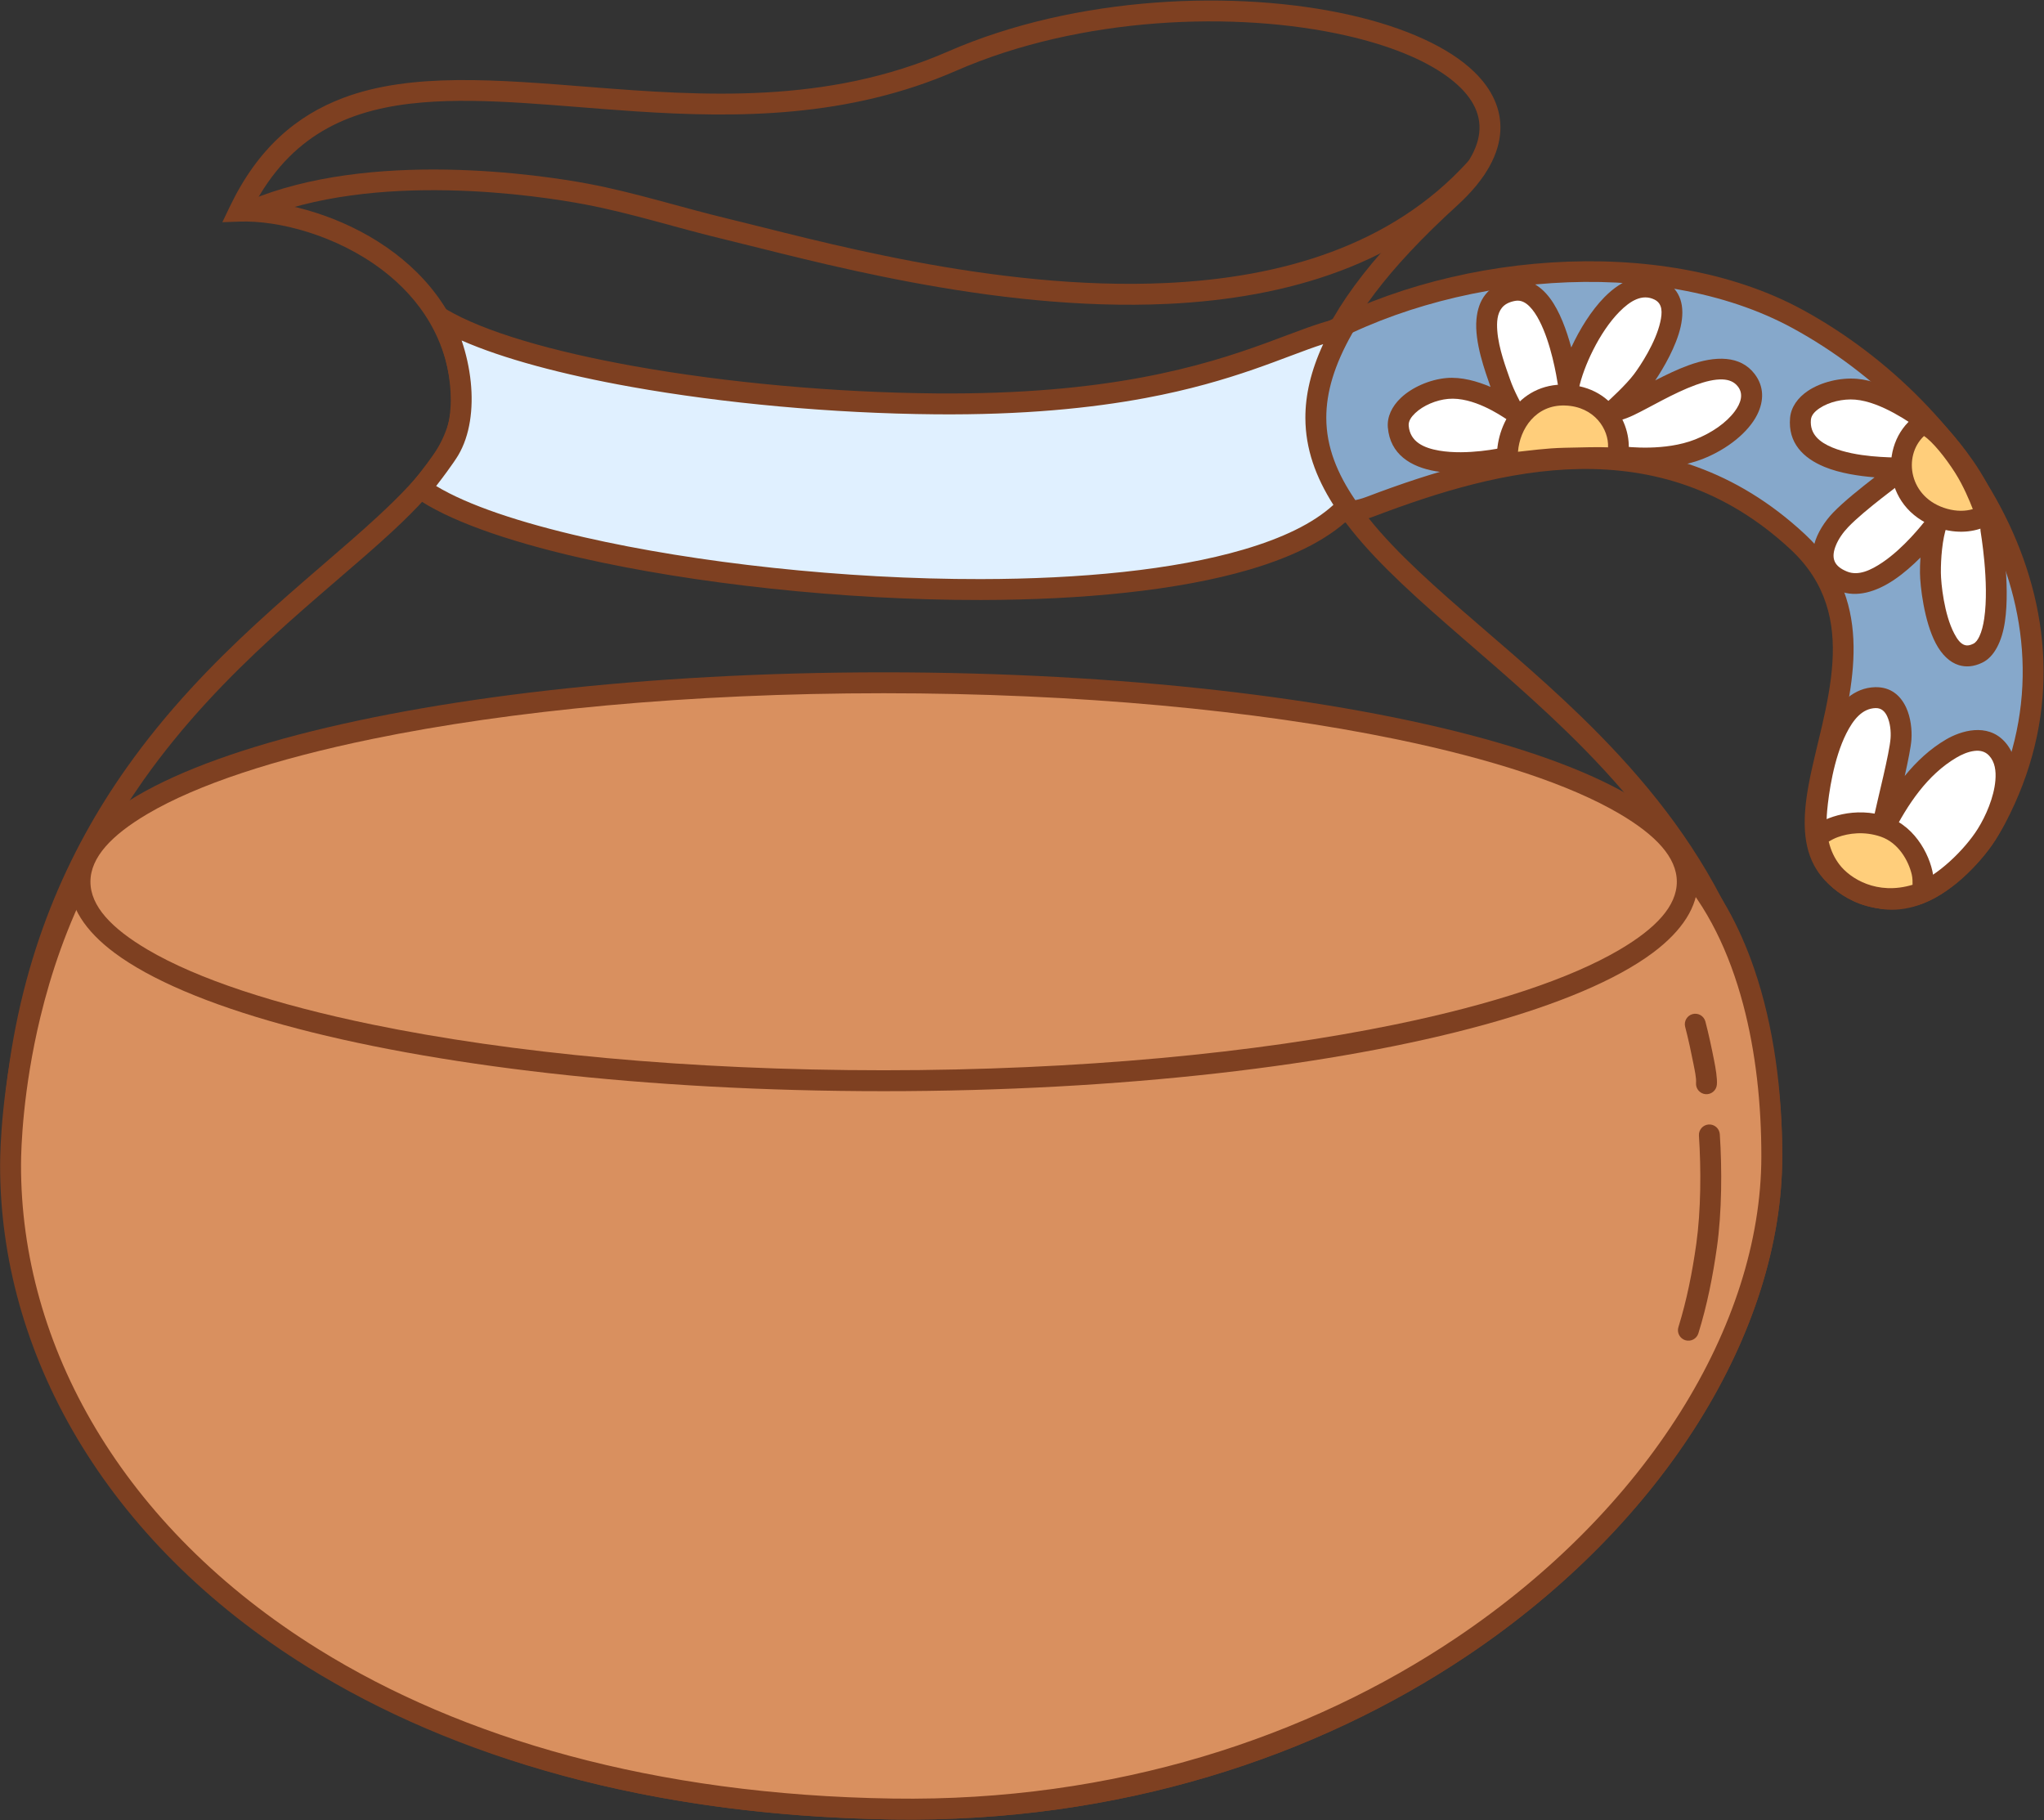 <?xml version="1.0" encoding="UTF-8" standalone="no"?><!DOCTYPE svg PUBLIC "-//W3C//DTD SVG 1.1//EN" "http://www.w3.org/Graphics/SVG/1.1/DTD/svg11.dtd"><svg width="100%" height="100%" viewBox="0 0 3258 2901" version="1.1" xmlns="http://www.w3.org/2000/svg" xmlns:xlink="http://www.w3.org/1999/xlink" xml:space="preserve" xmlns:serif="http://www.serif.com/" style="fill-rule:evenodd;clip-rule:evenodd;stroke-linejoin:round;stroke-miterlimit:2;"><rect x="0" y="0" width="3258" height="2901" fill="#333333" stroke="none"/><g id="Kettle"><path d="M10.102,1732.27c-36.976,322.026 106.092,660.845 433.345,890.376c232.507,163.078 558.363,271.037 978.928,277.419c362.309,5.497 677.308,-100.45 917.66,-261.975c313.904,-210.953 500.263,-516.889 500.762,-794.115c0.591,-328.258 -152.597,-538.463 -320.001,-701.347c-143.58,-139.703 -297.961,-243.486 -369.445,-359.176c-74.468,-120.521 -52.072,-252.459 171.363,-455.926c46.795,-42.613 67.376,-83.419 68.79,-120.106c1.302,-33.777 -13.185,-64.962 -41.067,-92.257c-40.399,-39.547 -110.318,-71.226 -197.141,-90.954c-181.659,-41.276 -438.099,-31.371 -642.427,57.954c-192.816,84.294 -390.972,70.683 -569.06,56.636c-150.068,-11.837 -286.349,-23.623 -394.72,17.253c-74.359,28.047 -136.18,80.219 -180.771,173.295l-11.897,24.832l27.517,-0.974c62.193,-2.203 154.338,21.829 226.938,76.759c60.128,45.494 106.779,112.529 110.638,204.241c2.768,65.774 -46.204,122.987 -116.731,188.345c-110.081,102.013 -273.308,220.193 -401.739,402.343c-92.109,130.635 -166.434,293.942 -190.942,507.377l0,0Zm33.116,3.803c23.762,-206.944 95.761,-365.31 185.068,-491.971c126.862,-179.925 288.419,-296.337 397.155,-397.103c79.318,-73.505 130.49,-140.221 127.377,-214.195c-4.331,-102.935 -56.343,-178.361 -123.83,-229.422c-69.162,-52.329 -154.659,-78.686 -220.493,-83.005c61.607,-109.858 153.809,-147.832 265.049,-157.109c100.463,-8.379 215.973,6.059 338.959,14.18c163.361,10.787 339.562,10.519 511.719,-64.743c197.729,-86.441 445.896,-95.934 621.688,-55.991c66.001,14.996 121.679,36.875 160.057,64.607c33.446,24.169 53.478,52.393 52.228,84.816c-1.151,29.888 -19.802,62.028 -57.925,96.744c-242.533,220.858 -258.109,367.27 -177.276,498.092c72.609,117.511 228.718,223.645 374.556,365.545c161.764,157.396 310.485,360.2 309.914,677.397c-0.482,268.009 -182.554,562.569 -486.022,766.509c-235.335,158.153 -543.814,261.694 -898.561,256.311c-412.474,-6.259 -732.259,-111.438 -960.293,-271.379c-315.993,-221.634 -455.074,-548.338 -419.37,-859.283l0,-0Z" style="fill:#7e4021;"/><path d="M132.048,1390.54c73.055,-139.237 725.919,284.696 1353.52,305.977c708.347,24.019 1138.34,-382.531 1196.6,-319.33c100.821,109.379 142.29,286.491 141.966,466.76c-0.869,482.67 -577.659,1051.95 -1401.5,1039.45c-923.668,-14.015 -1407.04,-523.836 -1405.78,-1027.55c0.102,-40.689 6.872,-258.844 115.203,-465.316Z" style="fill:#d9905f;"/><path d="M117.289,1382.8c-41.095,78.324 -67.84,158.294 -85.2,229.94c-29.158,120.333 -31.846,217.154 -31.91,243.078c-0.746,298.674 165.354,599.827 490.579,801.67c231.011,143.371 542.588,236.679 931.617,242.582c362.309,5.497 677.308,-100.45 917.66,-261.975c313.904,-210.953 500.263,-516.889 500.762,-794.115c0.19,-105.215 -13.689,-209.361 -44.822,-300.088c-23.562,-68.662 -57.021,-129.683 -101.555,-177.998c-7.606,-8.252 -18.703,-12.72 -33.941,-11.971c-13.995,0.688 -32.807,6.204 -56.113,15.953c-106.527,44.561 -319.765,179.989 -624.36,256.697c-144.515,36.394 -309.696,59.535 -493.873,53.29c-485.034,-16.447 -985.088,-274.343 -1219.76,-324.996c-44.651,-9.638 -80.455,-11.746 -105.702,-4.918c-20.291,5.488 -34.744,16.396 -43.378,32.85l0,0.001Zm29.518,15.486c5.956,-11.352 17.899,-16.409 34.011,-18.299c20.54,-2.409 46.957,0.65 78.518,7.463c235.771,50.89 738.369,309.204 1225.67,325.727c187.633,6.363 355.915,-17.203 503.142,-54.28c306.837,-77.272 521.774,-213.382 629.084,-258.27c15.62,-6.534 28.697,-11.063 39.253,-12.784c3.849,-0.627 7.233,-0.884 10.156,-0.496c1.315,0.174 2.503,0.306 3.271,1.139c51.394,55.757 86.642,129.809 108.641,212.809c20.064,75.698 29.064,158.817 28.913,242.625c-0.482,268.009 -182.554,562.569 -486.022,766.509c-235.335,158.153 -543.814,261.694 -898.561,256.311c-381.843,-5.794 -687.802,-96.852 -914.546,-237.575c-313.995,-194.873 -475.543,-484.903 -474.823,-773.264c0.062,-25.097 2.745,-118.817 30.972,-235.311c16.783,-69.262 42.595,-146.586 82.323,-222.303l-0,-0.001Z" style="fill:#7e4021;"/><ellipse cx="1408.45" cy="1405.44" rx="1280.97" ry="317.143" style="fill:#d9905f;"/><path d="M1408.45,1071.63c-379.587,-0 -721,40.883 -956.639,105.693c-119.374,32.832 -211.92,72.03 -269.387,114.89c-47.362,35.324 -71.609,73.988 -71.609,113.227c-0,39.238 24.246,77.902 71.609,113.226c57.466,42.86 150.012,82.058 269.387,114.891c235.639,64.809 577.052,105.693 956.639,105.693c379.588,-0 721.001,-40.884 956.639,-105.693c119.375,-32.833 211.921,-72.03 269.388,-114.89c47.362,-35.325 71.609,-73.989 71.609,-113.227c-0,-39.239 -24.246,-77.903 -71.609,-113.227c-57.466,-42.86 -150.012,-82.058 -269.388,-114.89c-235.638,-64.81 -577.051,-105.693 -956.639,-105.693Zm0,33.333c309.954,0 594.242,27.386 815.388,72.963c154.974,31.94 278.702,72.649 357.863,119.342c57.318,33.809 91.052,69.233 91.052,108.172c-0,38.939 -33.734,74.363 -91.053,108.172c-79.161,46.692 -202.888,87.401 -357.862,119.341c-221.146,45.578 -505.434,72.963 -815.388,72.963c-309.953,0 -594.241,-27.385 -815.387,-72.963c-154.974,-31.94 -278.702,-72.649 -357.863,-119.341c-57.319,-33.809 -91.052,-69.234 -91.052,-108.172c0,-38.939 33.734,-74.364 91.053,-108.173c79.161,-46.692 202.888,-87.401 357.862,-119.341c221.146,-45.577 505.434,-72.963 815.387,-72.963Z" style="fill:#7e4021;"/><path d="M2707.11,2125.22c13.946,-44.839 23.147,-91.442 29.669,-137.886c7.745,-55.161 8.196,-123.932 4.473,-179.47c-0.615,-9.178 -8.566,-16.129 -17.744,-15.514c-9.178,0.615 -16.129,8.566 -15.514,17.744c3.58,53.413 3.224,119.555 -4.225,172.605c-6.272,44.668 -15.076,89.498 -28.489,132.621c-2.732,8.784 2.182,18.133 10.965,20.865c8.784,2.732 18.133,-2.182 20.865,-10.965Z" style="fill:#7e4021;"/><path d="M2736.59,1728.83c0.847,-9.935 -1.92,-25.903 -4.43,-38.613c-4.088,-20.704 -8.525,-41.542 -13.86,-61.955c-2.326,-8.899 -11.44,-14.236 -20.34,-11.91c-8.899,2.326 -14.236,11.44 -11.91,20.339c5.165,19.763 9.45,39.94 13.409,59.984c1.91,9.675 4.563,21.762 3.918,29.324c-0.781,9.165 6.026,17.241 15.191,18.022c9.165,0.781 17.241,-6.026 18.022,-15.191Z" style="fill:#7e4021;"/><path d="M2184.27,807.478c205.36,-78.107 465.512,-144.469 681.092,56.008c207.548,193.007 -120.425,491.302 121.273,565.591c76.535,23.525 157.361,-53.505 194.62,-124.242c168.929,-320.721 -49.123,-650.747 -315.522,-796.198c-221.75,-121.074 -564.033,-89.376 -782.134,40.719c-137.261,81.874 -47.854,314.612 100.671,258.122Z" style="fill:#86a8cb;"/><path d="M2190.19,823.056c200.104,-76.108 453.754,-142.711 663.817,52.635c57.958,53.897 70.752,116.726 66.759,179.988c-4.246,67.286 -26.8,135.125 -37.851,194.767c-9.802,52.898 -10.231,99.845 12.871,136.078c15.774,24.741 42.47,45.121 85.947,58.484c34.948,10.742 70.757,3.654 103.776,-14.53c46.118,-25.399 86.724,-72.762 110.487,-117.876c173.527,-329.451 -48.631,-669.183 -322.281,-818.594c-226.427,-123.627 -575.957,-91.804 -798.659,41.034c-76.409,45.577 -90.291,132.968 -63.838,201.28c26.941,69.573 94.766,118.761 178.972,86.734l-0,0Zm-11.85,-31.156c-64.321,24.464 -115.459,-14.472 -136.038,-67.615c-21.067,-54.404 -11.022,-124.318 49.83,-160.616c213.501,-127.35 548.536,-158.924 765.61,-40.404c259.148,141.493 473.093,461.81 308.762,773.803c-20.948,39.769 -56.421,81.822 -97.075,104.211c-24.831,13.675 -51.622,19.945 -77.903,11.867c-36.887,-11.338 -59.047,-27.973 -70.671,-49.738c-11.848,-22.187 -12.853,-48.978 -9.479,-78.656c3.183,-27.995 10.437,-58.376 18.021,-90.073c27.136,-113.413 56.299,-242.044 -52.691,-343.398c-221.099,-205.609 -487.748,-139.487 -698.366,-59.381l-0,0Z" style="fill:#7e4021;"/><path d="M2918.37,1387.73c-15.871,-21.015 -26.791,-50.781 -22.656,-96.48c4.44,-49.069 24.893,-177.449 93.487,-179.262c34.12,-0.902 42.704,39.494 40.871,65.799c-2.334,33.479 -37.703,162.625 -28.859,145.171c25.468,-50.267 59.482,-100.881 109.134,-129.945c18.287,-10.705 50.762,-23.121 72.348,0.06c31.248,33.555 6.842,100.205 -16.141,136.92c-22.651,36.183 -70.664,81.79 -108.064,94.555c-67.988,23.205 -119.751,-9.845 -140.12,-36.818Z" style="fill:#fff;"/><path d="M3036,1236.85c5.364,-24.066 9.898,-46.465 10.696,-57.911c1.092,-15.663 -1.109,-35.489 -8.471,-51.297c-8.95,-19.22 -24.766,-32.974 -49.467,-32.322c-33.357,0.882 -58.586,24.83 -75.714,58.932c-22.117,44.035 -31.143,104.677 -33.931,135.49c-4.635,51.23 8.163,84.467 25.955,108.025l-0,0.001c23.114,30.607 81.651,68.879 158.804,42.546c40.302,-13.756 92.398,-62.493 116.807,-101.485c14.993,-23.951 30.358,-59.685 33.06,-92.267c2.07,-24.95 -3.239,-48.092 -18.848,-64.854c-27.753,-29.804 -69.454,-16.848 -92.965,-3.086c-25.545,14.953 -47.265,35.23 -65.926,58.228Zm-104.332,140.829c-13.95,-18.472 -22.992,-44.765 -19.357,-84.934c2.54,-28.071 10.371,-83.415 30.52,-123.532c11.059,-22.017 25.272,-40.002 46.808,-40.571c9.425,-0.249 14.954,5.739 18.369,13.072c5.002,10.741 6.177,24.265 5.435,34.908c-1.65,23.675 -20.277,96.028 -27.249,128.31c-2.321,10.747 -3.181,18.237 -2.998,20.46c0.555,6.778 4.023,10.216 6.088,11.939c4.006,3.341 8.634,4.619 13.947,3.596c1.926,-0.37 8.383,-1.634 12.847,-10.444c24.058,-47.484 55.783,-95.638 102.687,-123.094c7.466,-4.37 17.77,-9.247 28.468,-10.508c8.108,-0.956 16.584,0.371 23.263,7.543c9.392,10.086 11.269,24.37 10.024,39.382c-2.269,27.353 -15.508,57.229 -28.095,77.336c-20.894,33.376 -64.823,75.851 -99.321,87.625c-58.826,20.079 -103.812,-7.75 -121.436,-31.088l-0,0Z" style="fill:#7e4021;"/><path d="M2918.37,1387.73c-9.976,-13.21 -17.997,-29.878 -21.551,-51.787c-1.056,-6.515 49.225,-37.604 106.284,-18.157c56.807,19.362 73.966,100.42 55.387,106.762c-67.988,23.205 -119.751,-9.845 -140.12,-36.818Z" style="fill:#ffce7b;"/><path d="M2905.07,1397.77c23.114,30.607 81.651,68.879 158.804,42.546c6.261,-2.137 11.624,-6.743 14.976,-14.262c2.66,-5.966 4.076,-14.681 3.216,-25.082c-2.642,-31.958 -26.911,-83.058 -73.586,-98.966c-52.639,-17.941 -100.198,2.06 -116.523,14.366c-10.934,8.242 -12.242,18.21 -11.589,22.234c4.062,25.043 13.299,44.064 24.702,59.163l-0,0.001Zm143.418,12.48c-56.555,17.137 -99.657,-9.845 -116.818,-32.569l-0,0c-7.274,-9.632 -13.284,-21.431 -16.789,-36.301c3.514,-2.111 8.913,-5.073 14.378,-7.04c17.091,-6.153 41.928,-9.829 68.467,-0.783c28.256,9.63 44.158,38.106 49.448,60.135c1.373,5.716 1.406,12.963 1.314,16.558Z" style="fill:#7e4021;"/><path d="M3173.47,845.733c-1.902,-75.881 -104.081,-176.089 -104.9,-175.699c-0.672,0.321 -60.096,-45.597 -110.187,-49.662c-38.412,-3.117 -85.831,16.365 -88.543,47.256c-7.646,87.072 162.346,76.065 162.458,79.11c0.092,2.476 -68.136,50.257 -98.408,81.838c-27.675,28.871 -47.453,77.15 4.067,97.923c63.264,25.508 149.632,-93.889 149.541,-93.64c-8.007,21.861 -10.747,57.266 -10.533,80.203c0.295,31.715 15.981,157.184 75.556,128.044c50.215,-24.561 20.988,-193.801 20.949,-195.373Z" style="fill:#fff;"/><path d="M2987.95,760.812c-21.958,17.015 -49.581,39.016 -66.083,56.231c-13.536,14.121 -25.242,32.356 -30.064,50.404c-3.775,14.131 -3.471,28.213 2.062,40.871c5.767,13.196 17.302,25.346 37.868,33.638c27.569,11.116 59.152,1.299 87.781,-18.109c15.049,-10.201 29.295,-22.869 41.537,-35.138c-0.583,8.854 -0.811,17.26 -0.743,24.508c0.19,20.428 6.552,77.037 25.246,112.339c9.327,17.613 21.948,30.143 36.814,34.635c10.931,3.303 23.408,2.772 37.485,-4.113c18.98,-9.283 31.182,-33.796 35.841,-65.266c8.801,-59.443 -5.525,-144.374 -5.554,-145.497c-0.75,-29.93 -15.218,-63.506 -34.139,-93.959c-26.846,-43.209 -62.065,-80.173 -72.74,-90.516c-3.467,-3.359 -5.865,-4.977 -6.378,-5.27l-0.296,-0.161l-0.482,-0.326c-11.329,-7.763 -68.038,-47.402 -116.365,-51.323c-26.695,-2.167 -57.108,5.253 -77.876,19.135c-16.539,11.054 -27.117,26.179 -28.618,43.275c-3.468,39.5 20.727,63.947 54.848,78.004c24.96,10.283 55.41,14.641 79.856,16.638Zm70.761,-77.314c0.366,0.34 0.886,0.827 1.356,1.282c9.925,9.617 42.66,43.994 67.621,84.167c15.618,25.137 28.51,52.499 29.13,77.204c0.027,1.078 14.359,82.662 5.902,139.779c-1.584,10.701 -3.95,20.453 -7.655,28.285c-2.527,5.342 -5.455,9.766 -9.857,11.92c-4.992,2.441 -9.323,3.318 -13.199,2.147c-7.351,-2.221 -12.385,-9.616 -16.997,-18.325c-16.134,-30.469 -21.208,-79.42 -21.372,-97.05c-0.198,-21.245 2.101,-54.068 9.517,-74.316c2.063,-5.635 0.688,-9.569 0.016,-11.419c-2.387,-6.575 -7.049,-10.032 -13.599,-10.851c-0.331,-0.042 -8.689,-2.2 -15.306,6.411c-0.148,0.192 -0.992,1.338 -2.452,3.245c-8.255,10.783 -37.327,47.448 -71.006,70.279c-18.689,12.669 -38.615,22.042 -56.612,14.785c-10.352,-4.173 -16.887,-9.431 -19.79,-16.072c-3.347,-7.659 -1.761,-16.373 1.571,-24.878c4.267,-10.891 11.741,-21.416 19.952,-29.982c26.924,-28.087 84.296,-69.062 95.422,-78.776c7.602,-6.637 7.665,-13.707 7.609,-15.211c-0.153,-4.155 -1.568,-8.709 -6.309,-12.495c-0.985,-0.787 -5.717,-3.759 -14.391,-4.143c-15.703,-0.696 -68.89,-0.235 -107.47,-16.13c-20.048,-8.259 -36.378,-21.061 -34.341,-44.269c0.67,-7.626 6.558,-13.546 13.935,-18.477c15.092,-10.087 37.26,-15.198 56.658,-13.624c41.838,3.395 90.411,38.875 100.218,45.596c0.487,0.333 0.97,0.641 1.449,0.918Z" style="fill:#7e4021;"/><path d="M3099.41,827.123c-79.637,-21.967 -87.076,-112.993 -37.425,-149.908c9.453,-7.028 44.354,29.448 68.631,67.778c23.204,36.636 36.083,75.026 33.923,76.193c-17.741,9.588 -39.913,12.892 -65.129,5.937Z" style="fill:#ffce7b;"/><path d="M3094.98,843.189c30.009,8.278 56.371,4.07 77.485,-7.341c2.965,-1.603 9.965,-6.416 8.865,-17.706c-0.789,-8.092 -13.796,-46.01 -36.633,-82.067c-21.393,-33.777 -51.048,-65.549 -67.077,-73.223c-11.002,-5.267 -19.86,-3.263 -25.578,0.988c-59.263,44.06 -52.115,153.131 42.938,179.349l-0,0Zm-28.247,-148.245c13.377,8.824 33.825,33.738 49.804,58.966c12.93,20.416 22.947,44.415 27.996,57.579c-11.924,3.507 -25.645,3.717 -40.69,-0.433l0,-0c-61.291,-16.906 -71.134,-84.123 -37.11,-116.112Z" style="fill:#7e4021;"/><path d="M2582.82,727.808c11.208,1.372 73.977,8.235 124.89,-11.723c59.872,-23.469 103.114,-73.975 75.813,-109.876c-46.266,-60.837 -182.318,51.244 -212.216,48.479c-0.219,-0.021 31.209,-27.954 46.33,-47.996c18.524,-24.553 78.299,-118.872 26.791,-144.15c-65.016,-31.907 -131.381,92.943 -143.994,152.64c-0.351,1.658 -20.394,-164.537 -88.424,-152.004c-72.207,13.303 -32.994,111.526 -21.002,146.58c7.713,22.548 21.01,44.381 20.281,44.898c-0.599,0.424 -55.208,-39.957 -104.522,-35.472c-37.817,3.44 -80.575,30.337 -78.008,60.784c7.235,85.821 168.168,50.332 171.04,49.456c42.495,-12.959 111.133,-10.417 183.021,-1.616Z" style="fill:#fff;"/><path d="M2504.48,553.83c-7.37,-27.139 -18.386,-57.828 -33.985,-78.558c-16.077,-21.366 -36.748,-33.045 -61.504,-28.484c-38.08,7.015 -52.847,31.774 -55.617,62.122c-3.368,36.885 14.179,83.774 21.865,106.243l0.545,1.56c-20.808,-8.887 -46.285,-16.332 -70.526,-14.127c-26.336,2.396 -54.669,14.746 -72.532,31.753c-14.255,13.572 -22,30.109 -20.574,47.029c3.602,42.719 36.329,62.934 76.306,69.764c51.594,8.815 114.358,-5.203 116.203,-5.766c40.896,-12.472 106.954,-9.485 176.135,-1.015c11.938,1.462 78.77,8.509 132.997,-12.748c40.202,-15.76 73.212,-43.023 86.982,-70.5c11.247,-22.443 10.988,-45.294 -3.985,-64.983c-22.672,-29.812 -62.517,-29.414 -105.024,-14c-17.888,6.486 -36.262,15.356 -53.462,24.217c13.471,-19.943 33.573,-54.564 40.542,-85.548c7.116,-31.641 0.88,-59.491 -27.074,-73.209c-32.416,-15.908 -65.783,-2.911 -94.341,26.003c-21.089,21.352 -39.559,51.358 -52.951,80.247Zm80.367,157.435c-74.596,-9.133 -145.813,-11.23 -189.909,2.217c-1.601,0.489 -56.087,12.443 -100.867,4.793c-24.297,-4.151 -46.514,-13.744 -48.703,-39.708c-0.628,-7.447 4.069,-14.113 10.343,-20.087c12.918,-12.298 33.522,-20.965 52.566,-22.697c39.995,-3.638 83.557,26.342 92.322,31.921c10.916,6.95 19.721,0.98 20.326,0.551c1.967,-1.393 10.67,-8.368 5.598,-20.709c-1.657,-4.031 -12.947,-23.309 -19.745,-43.182c-5.694,-16.644 -18.06,-48.23 -20.222,-77.289c-1.029,-13.836 -0.112,-27.13 7.39,-36.477c4.461,-5.558 11.379,-9.241 21.084,-11.029c9.008,-1.659 16.423,2.387 22.861,8.81c5.898,5.884 10.971,13.648 15.477,22.289c19.109,36.645 27.535,88.333 29.887,102.967c0.832,5.179 1.822,8.069 1.958,8.372c4.188,9.329 11.787,9.784 14.859,9.85c4.187,0.089 8.397,-1.141 12.13,-4.865c1.346,-1.344 3.574,-3.796 4.539,-8.365c7.085,-33.53 32.233,-89.046 64.406,-121.62c17.288,-17.504 36.316,-29.133 55.94,-19.503c13.3,6.527 12.624,20.916 9.238,35.97c-7.316,32.528 -31.657,69.481 -41.992,83.18c-13.006,17.239 -38.706,40.519 -43.549,45.03c-1.988,1.852 -2.912,3.134 -3.057,3.337c-6.775,9.53 -1.58,17.089 -0.039,19.274c2.491,3.531 6.208,6.445 12.085,6.988c7.155,0.662 19.209,-2.523 33.99,-9.524c25.577,-12.116 63.445,-35.277 99.366,-48.302c15.109,-5.479 29.768,-9.205 42.716,-8.651c9.752,0.417 18.343,3.512 24.412,11.492c9.112,11.982 4.601,26.195 -5.332,39.577c-13.305,17.923 -36.533,34.202 -63.297,44.693c-47.597,18.658 -106.303,11.98 -116.781,10.697Z" style="fill:#7e4021;"/><path d="M2576.58,730.794c-15.916,-2.262 -41.094,-1.406 -82.375,-0.431c-41.819,0.988 -73.509,7.656 -90.943,7.177c-5.486,-48.189 26.794,-110.102 92.015,-107.844c67.894,2.352 94,64.315 81.303,101.098Z" style="fill:#ffce7b;"/><path d="M2574.23,747.294c7.904,1.124 15.495,-3.515 18.1,-11.062c15.315,-44.365 -14.591,-120.356 -96.48,-123.192c-76.829,-2.661 -115.614,69.619 -109.151,126.385c0.939,8.248 7.804,14.547 16.102,14.775c17.595,0.483 49.586,-6.178 91.793,-7.175c39.908,-0.943 64.25,-1.917 79.636,0.269Zm-11.109,-34.287c-16.133,-0.627 -38.335,-0.038 -69.314,0.694c-30.894,0.73 -56.206,4.627 -74.243,6.365c2.763,-36.294 28.348,-75.333 75.133,-73.713c46.824,1.622 69.797,37.984 68.424,66.654l0,0Z" style="fill:#7e4021;"/><path d="M2146.76,806.963c-210.817,225.693 -1257.6,127.62 -1476.07,-28.422c11.642,-13.751 37.158,-47.625 45.283,-61.284c34.219,-57.526 18.336,-153.909 -14.46,-210.642c131.247,78.509 476.727,134.342 789.715,137.105c414.7,3.662 549.185,-101.825 649.785,-120.747c-65.275,114.631 -52.383,198.778 5.742,283.99Z" style="fill:#e0f0ff;"/><path d="M2158.94,818.34l9.106,-9.749l-7.517,-11.02c-29.069,-42.615 -46.371,-84.826 -46.509,-131.39c-0.121,-40.801 12.878,-84.728 41.482,-134.96l17.812,-31.281l-35.376,6.654c-66.939,12.59 -148.882,63.515 -318.414,95.097c-84.411,15.725 -190.749,26.576 -328.143,25.363c-162.602,-1.435 -334.026,-17.27 -479.272,-43.207c-131.001,-23.394 -240.537,-54.748 -302.034,-91.535l-55.144,-32.985l32.159,55.629c15.228,26.343 26.477,61.846 30.12,97.484c3.571,34.933 0.02,70.114 -15.555,96.296c-3.949,6.638 -12.229,18.256 -20.844,29.816c-8.468,11.361 -17.275,22.652 -22.835,29.22l-11.694,13.812l14.727,10.519c50.664,36.188 144.675,69.768 262.556,96.703c181.147,41.393 419.282,67.889 639.961,67.55c161.642,-0.248 313.95,-14.952 427.997,-48.446c73.765,-21.663 131.823,-51.464 167.417,-89.57Zm-33.602,-13.604c-32.768,30.088 -82.297,53.303 -143.21,71.192c-111.549,32.76 -260.552,46.853 -418.653,47.095c-218.099,0.334 -453.454,-25.804 -632.483,-66.712c-101.745,-23.249 -185.094,-50.989 -235.8,-81.633c5.412,-6.946 11.398,-14.857 16.959,-22.45c7.672,-10.475 14.536,-20.373 18.152,-26.451c18.911,-31.79 24.403,-74.311 20.067,-116.727c-2.33,-22.791 -7.452,-45.517 -14.569,-66.37c66.139,29.067 161.005,54.437 270.448,73.981c146.933,26.239 320.347,42.273 484.838,43.725c140.075,1.237 248.483,-9.893 334.541,-25.925c141.307,-26.324 221.773,-66.08 283.416,-85.886c-19.703,42.634 -28.465,81.341 -28.357,117.704c0.145,48.864 16.249,93.739 44.651,138.457l-0,-0Z" style="fill:#7e4021;"/><path d="M407.973,351.212c188.223,-80.024 452.108,-39.079 524.118,-25.455c74.286,14.054 146.441,37.441 219.891,55.095c136.669,32.85 428.999,116.71 709.259,103.498c190.081,-8.96 374.452,-62.58 503.11,-204.316c6.183,-6.811 5.673,-17.36 -1.138,-23.542c-6.811,-6.183 -17.36,-5.673 -23.543,1.138c-122.614,135.077 -298.847,184.885 -479.999,193.424c-276.589,13.038 -565.02,-70.193 -699.899,-102.612c-73.978,-17.781 -146.665,-41.283 -221.484,-55.438c-74.661,-14.125 -348.205,-55.438 -543.357,27.532c-8.465,3.599 -12.416,13.393 -8.817,21.859c3.599,8.465 13.394,12.416 21.859,8.817Z" style="fill:#7e4021;"/></g></svg>